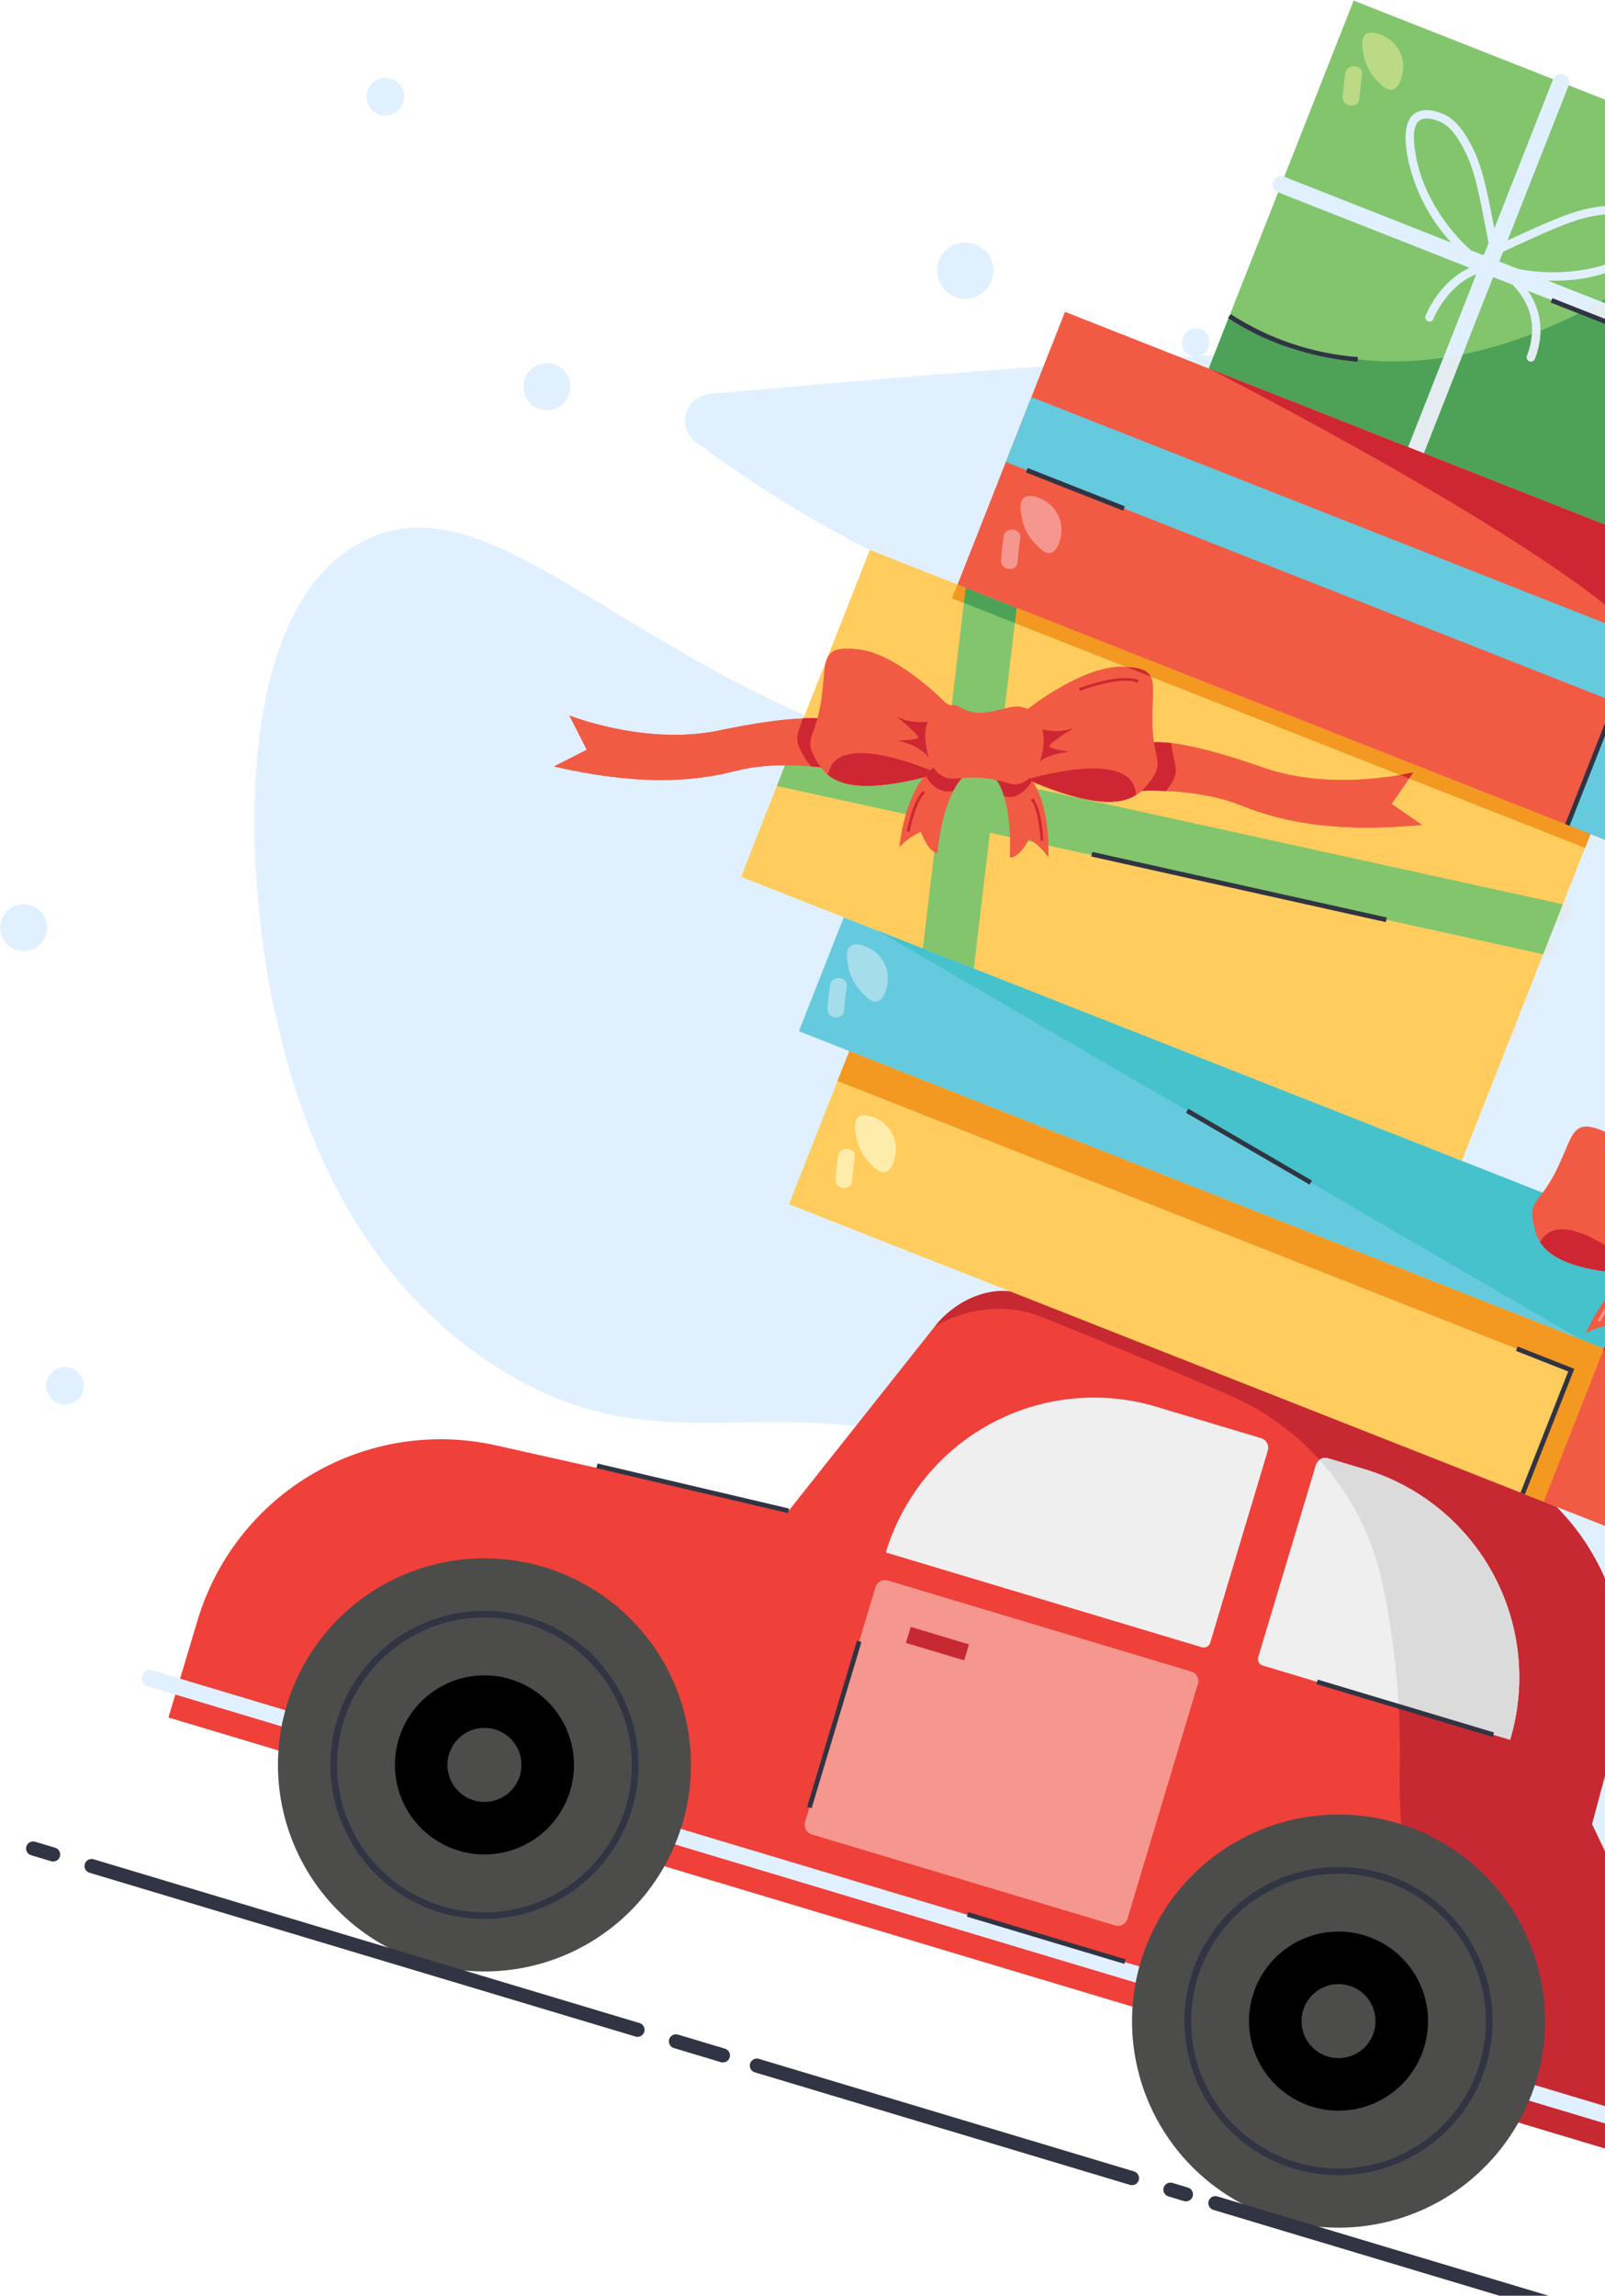 <svg width="342" height="489" viewBox="0 0 342 489" fill="none" xmlns="http://www.w3.org/2000/svg">
<path d="M151.157 83.918C150.009 84.021 148.919 84.471 148.032 85.207C147.144 85.944 146.502 86.932 146.188 88.042C145.875 89.151 145.906 90.33 146.277 91.421C146.648 92.513 147.342 93.466 148.267 94.155C173.268 112.724 219.814 140.501 281.05 142.697C300.253 143.386 349.602 144.482 394.35 113.073C408.081 103.435 420.645 94.617 419.168 87.293C416.334 73.258 361.942 64.732 151.157 83.918Z" fill="#E1F0FF"/>
<path d="M77.204 115.373C48.54 130.303 52.263 188.728 58.97 217.285C62.035 230.34 71.213 269.417 106.22 291.449C141.462 313.627 164.088 294.118 208.117 309.728C267.875 330.914 260.72 379.096 308.028 395.11C364.393 414.191 447.72 370.57 487.398 310.455C528.713 247.865 530.017 156.319 490.368 132.786C471.013 121.299 455.365 134.011 354.837 152.817C290.365 164.88 258.13 170.912 233.973 168.682C144.468 160.422 110.218 98.177 77.204 115.373Z" fill="#E1F0FF"/>
<path d="M305.153 229.333C305.338 229.144 305.441 228.889 305.439 228.624C305.437 228.359 305.329 228.105 305.14 227.92L296.589 219.513L296.613 210.061L303.767 217.096C303.884 217.211 304.026 217.295 304.183 217.341C304.339 217.388 304.505 217.396 304.665 217.363C304.825 217.331 304.975 217.26 305.101 217.157C305.228 217.054 305.327 216.921 305.39 216.771L305.685 216.071C305.725 215.974 305.751 215.872 305.761 215.768L306.589 206.074L313.381 212.9L312.407 224.282C312.386 224.546 312.47 224.807 312.641 225.009C312.812 225.212 313.056 225.338 313.32 225.36C313.584 225.382 313.846 225.299 314.048 225.129C314.251 224.958 314.378 224.714 314.401 224.45L315.23 214.757L317.62 217.159C317.414 217.533 317.299 217.951 317.284 218.378C317.268 218.805 317.353 219.23 317.532 219.618C319.013 223.183 324.556 220.885 323.071 217.315C322.925 216.944 322.704 216.608 322.42 216.329C322.137 216.049 321.798 215.832 321.425 215.692C321.052 215.551 320.654 215.491 320.257 215.515C319.859 215.538 319.471 215.645 319.117 215.828L316.597 213.295L326.539 213.211C326.804 213.209 327.057 213.101 327.242 212.912C327.428 212.722 327.531 212.467 327.529 212.202C327.527 211.937 327.419 211.684 327.23 211.498C327.042 211.312 326.787 211.208 326.522 211.21L314.624 211.312L307.956 204.611L317.897 204.527C318.06 204.526 318.221 204.484 318.364 204.406C318.508 204.329 318.63 204.217 318.721 204.081C318.811 203.946 318.867 203.79 318.884 203.627C318.9 203.465 318.877 203.301 318.815 203.15L318.528 202.448L318.526 202.441C318.487 202.346 318.433 202.258 318.367 202.18L312.069 194.706L322.071 194.731L329.749 203.206C329.927 203.402 330.176 203.52 330.44 203.534C330.705 203.547 330.965 203.454 331.161 203.276C331.358 203.098 331.476 202.85 331.489 202.585C331.502 202.32 331.41 202.061 331.232 201.864L324.776 194.737L328.862 194.748C328.879 194.793 328.883 194.836 328.903 194.883C330.385 198.447 335.927 196.15 334.443 192.579C333.291 189.807 329.695 190.587 328.846 192.747L324.487 192.736L331.27 185.319C331.359 185.222 331.427 185.109 331.472 184.985C331.517 184.862 331.537 184.731 331.531 184.6C331.525 184.469 331.494 184.34 331.438 184.221C331.383 184.102 331.304 183.995 331.207 183.907C331.111 183.818 330.997 183.75 330.874 183.705C330.75 183.66 330.62 183.64 330.488 183.646C330.357 183.652 330.229 183.683 330.11 183.739C329.991 183.794 329.884 183.873 329.795 183.969L321.782 192.73L312.064 192.705L319.001 185.648C319.116 185.531 319.199 185.389 319.246 185.232C319.292 185.076 319.3 184.911 319.268 184.751C319.238 184.59 319.168 184.439 319.065 184.313C318.961 184.186 318.828 184.088 318.677 184.026L317.977 183.732C317.88 183.69 317.778 183.665 317.673 183.657L307.961 182.827L314.787 176.034L326.187 177.009C326.451 177.031 326.714 176.948 326.916 176.777C327.119 176.606 327.246 176.361 327.268 176.097C327.291 175.832 327.207 175.57 327.036 175.367C326.865 175.164 326.621 175.038 326.356 175.015L316.645 174.186L319.231 171.612C321.346 172.307 324.191 170.345 323.075 167.665C321.594 164.099 316.052 166.397 317.536 169.968C317.589 170.082 317.649 170.192 317.714 170.299L315.2 172.802L315.116 162.879C315.112 162.615 315.004 162.362 314.815 162.177C314.626 161.992 314.372 161.89 314.107 161.892C313.843 161.894 313.59 162.001 313.404 162.189C313.218 162.378 313.114 162.632 313.116 162.896L313.217 174.775L306.517 181.443L306.432 171.519C306.431 171.336 306.379 171.157 306.282 171.001C306.186 170.846 306.049 170.719 305.885 170.637L305.185 170.279C305.004 170.188 304.8 170.153 304.599 170.18C304.398 170.207 304.21 170.294 304.06 170.43L296.693 177.106L296.716 167.559L305.431 159.664C305.628 159.486 305.746 159.237 305.759 158.972C305.772 158.707 305.679 158.448 305.501 158.251C305.323 158.054 305.075 157.936 304.81 157.923C304.545 157.91 304.285 158.003 304.089 158.181L296.722 164.855L296.73 161.361C297.112 161.242 297.464 161.043 297.764 160.779C298.064 160.514 298.305 160.189 298.47 159.825C298.636 159.461 298.723 159.065 298.725 158.665C298.727 158.265 298.645 157.869 298.484 157.503C297.002 153.937 291.459 156.235 292.944 159.807C293.093 160.204 293.332 160.561 293.642 160.85C293.952 161.138 294.325 161.352 294.731 161.472L294.722 164.705L287.547 158.142C287.351 157.963 287.093 157.869 286.828 157.88C286.563 157.892 286.314 158.009 286.135 158.204C285.956 158.4 285.862 158.658 285.874 158.923C285.885 159.188 286.002 159.437 286.197 159.616L294.716 167.41L294.693 176.955L287.516 170.392C287.385 170.271 287.224 170.188 287.05 170.151C286.876 170.113 286.695 170.123 286.526 170.18L285.79 170.424C285.598 170.488 285.431 170.608 285.309 170.769C285.187 170.929 285.116 171.123 285.106 171.324L284.621 181.162L277.888 174.396L278.463 162.739C278.47 162.608 278.45 162.477 278.406 162.353C278.362 162.229 278.294 162.116 278.205 162.018C278.117 161.921 278.011 161.842 277.892 161.786C277.773 161.73 277.645 161.698 277.513 161.691C277.382 161.685 277.251 161.704 277.127 161.748C277.004 161.793 276.89 161.861 276.793 161.949C276.695 162.037 276.616 162.144 276.56 162.263C276.504 162.381 276.472 162.51 276.465 162.641L275.981 172.48L273.717 170.207C273.918 169.834 274.03 169.42 274.043 168.997C274.057 168.573 273.972 168.153 273.795 167.768C272.313 164.202 266.77 166.5 268.255 170.07C268.402 170.443 268.625 170.78 268.91 171.06C269.196 171.341 269.537 171.558 269.912 171.697C270.287 171.837 270.687 171.896 271.087 171.87C271.486 171.844 271.875 171.734 272.229 171.548L274.545 173.874L264.74 174.31C264.609 174.316 264.48 174.347 264.361 174.402C264.242 174.458 264.135 174.536 264.046 174.633C263.957 174.73 263.888 174.843 263.843 174.967C263.798 175.09 263.778 175.221 263.784 175.353C263.79 175.484 263.821 175.613 263.877 175.732C263.933 175.851 264.011 175.958 264.108 176.047C264.205 176.135 264.319 176.204 264.442 176.249C264.566 176.294 264.697 176.313 264.828 176.307L276.453 175.791L283.187 182.557L273.381 182.994C273.204 183.001 273.031 183.056 272.882 183.153C272.732 183.249 272.611 183.384 272.532 183.543L272.183 184.237C272.093 184.417 272.059 184.621 272.086 184.821C272.114 185.02 272.2 185.207 272.335 185.357L278.92 192.625L269.737 192.603L262.23 183.692C262.058 183.491 261.814 183.367 261.551 183.345C261.288 183.324 261.027 183.407 260.825 183.577C260.623 183.748 260.497 183.991 260.473 184.254C260.45 184.517 260.532 184.778 260.701 184.981L267.118 192.597L263.44 192.588C263.413 192.506 263.4 192.425 263.365 192.342C261.883 188.777 256.34 191.074 257.825 194.646C258.958 197.371 262.455 196.665 263.38 194.588L266.865 194.596L260.065 201.511C259.928 201.652 259.835 201.83 259.797 202.023C259.76 202.216 259.78 202.415 259.855 202.597C259.907 202.72 259.983 202.832 260.078 202.927C260.267 203.112 260.523 203.215 260.788 203.213C261.053 203.21 261.307 203.103 261.493 202.913L269.662 194.603L278.951 194.626L272.297 201.901C272.176 202.032 272.093 202.193 272.056 202.367C272.019 202.541 272.029 202.722 272.086 202.89L272.329 203.626L272.355 203.695C272.428 203.87 272.549 204.02 272.704 204.129C272.858 204.238 273.041 204.301 273.23 204.31L283.051 204.795L276.284 211.529L264.644 210.953C264.513 210.947 264.382 210.967 264.258 211.011C264.134 211.055 264.021 211.124 263.924 211.212C263.826 211.3 263.747 211.407 263.691 211.525C263.635 211.644 263.603 211.773 263.597 211.904C263.59 212.035 263.61 212.166 263.654 212.29C263.699 212.413 263.767 212.527 263.855 212.624C263.943 212.721 264.05 212.8 264.169 212.856C264.287 212.912 264.416 212.945 264.547 212.951L274.367 213.436L272.198 215.594C270.068 214.677 266.982 216.669 268.135 219.445C269.618 223.009 275.16 220.711 273.675 217.141C273.656 217.095 273.628 217.059 273.608 217.015L275.779 214.854L276.216 224.677C276.221 224.808 276.253 224.937 276.308 225.056C276.363 225.175 276.442 225.282 276.539 225.371C276.636 225.46 276.749 225.529 276.873 225.574C276.996 225.619 277.127 225.639 277.258 225.633C277.39 225.627 277.519 225.596 277.638 225.54C277.757 225.485 277.864 225.406 277.952 225.309C278.041 225.212 278.11 225.098 278.154 224.975C278.199 224.851 278.219 224.72 278.213 224.589L277.695 212.946L284.462 206.212L284.898 216.037C284.906 216.198 284.952 216.355 285.033 216.494C285.114 216.634 285.228 216.752 285.365 216.838C285.501 216.924 285.657 216.975 285.818 216.988C285.978 217.001 286.14 216.975 286.289 216.912L286.984 216.618C287.076 216.578 287.161 216.525 287.237 216.461L294.611 210.249L294.587 219.878L285.918 227.182C285.716 227.353 285.589 227.598 285.567 227.862C285.545 228.126 285.628 228.388 285.799 228.59C285.97 228.793 286.214 228.919 286.478 228.942C286.742 228.964 287.004 228.881 287.207 228.711L294.581 222.498L294.574 226.03C294.196 226.153 293.849 226.354 293.555 226.62C293.26 226.885 293.024 227.21 292.862 227.572C292.7 227.935 292.617 228.327 292.616 228.724C292.615 229.12 292.697 229.513 292.858 229.876C294.34 233.441 299.883 231.143 298.399 227.573C298.248 227.17 298.004 226.809 297.687 226.518C297.37 226.227 296.989 226.015 296.575 225.899L296.582 222.311L303.74 229.345C303.833 229.437 303.944 229.51 304.066 229.559C304.187 229.609 304.318 229.633 304.449 229.632C304.58 229.631 304.71 229.604 304.831 229.553C304.951 229.501 305.061 229.426 305.153 229.333ZM303.87 214.392L296.619 207.264L296.646 196.083L304.74 204.216L303.87 214.392ZM316.057 202.543L305.982 202.629L298.065 194.671L309.45 194.7L316.057 202.543ZM316.297 185.547L309.266 192.699L298.07 192.671L306.104 184.676L316.297 185.547ZM304.443 172.782L304.534 183.416L296.658 191.253L296.686 179.81L304.443 172.782ZM287.043 172.668L294.686 179.659L294.658 191.249L286.529 183.079L287.043 172.668ZM274.654 184.939L285.095 184.474L293.24 192.659L281.625 192.632L274.654 184.939ZM274.574 202.373L281.656 194.632L293.234 194.66L284.967 202.887L274.574 202.373ZM286.819 214.198L286.379 204.304L294.646 196.078L294.618 207.628L286.819 214.198Z" fill="#E4EBF1"/>
<path d="M239.477 191.695C239.853 191.794 240.253 191.742 240.592 191.552C240.932 191.362 241.184 191.047 241.295 190.674C241.407 190.302 241.37 189.9 241.191 189.554C241.013 189.209 240.707 188.946 240.338 188.821C239.962 188.722 239.562 188.774 239.223 188.964C238.884 189.154 238.631 189.469 238.52 189.842C238.408 190.215 238.445 190.616 238.624 190.962C238.802 191.307 239.108 191.57 239.477 191.695ZM195.381 98.104C199.079 99.213 200.809 93.468 197.105 92.357C193.406 91.248 191.677 96.994 195.381 98.104ZM146.694 200.692C150.392 201.8 152.122 196.055 148.418 194.945C144.72 193.836 142.99 199.581 146.694 200.692ZM354.011 228.359C357.71 229.468 359.439 223.722 355.735 222.611C352.037 221.503 350.307 227.248 354.011 228.359ZM253.928 75.822C257.626 76.931 259.356 71.186 255.652 70.075C251.955 68.966 250.224 74.712 253.928 75.822ZM78.376 332.87C82.074 333.979 83.803 328.233 80.099 327.122C76.402 326.014 74.672 331.759 78.376 332.87ZM378.578 367.018C382.276 368.127 384.006 362.382 380.302 361.271C376.604 360.162 374.874 365.908 378.578 367.018ZM225.745 280.096C229.443 281.205 231.172 275.46 227.468 274.349C223.771 273.24 222.041 278.985 225.745 280.096Z" fill="#E1F0FF"/>
<path d="M35.891 365.832L42.107 345.104C46.034 332.008 54.777 320.886 66.575 313.978C78.373 307.07 92.35 304.889 105.693 307.873L168.049 321.819L199.236 282.482C203.588 276.992 211.192 273.44 217.834 275.667L311.972 308.7C324.048 312.748 334.128 321.247 340.157 332.467C346.187 343.686 347.713 356.782 344.426 369.087L339.226 388.552L352.763 417.002C356.001 423.809 356.595 431.576 354.43 438.797L348.224 459.493L35.891 365.832Z" fill="#EF403A"/>
<path d="M352.762 417.002L339.226 388.552L344.426 369.087C347.713 356.782 346.187 343.686 340.157 332.467C334.128 321.247 324.048 312.748 311.972 308.7L290.976 301.66L285.43 299.386L217.834 275.667C211.192 273.44 203.588 276.992 199.236 282.482C199.236 282.482 209.854 275.542 222.351 280.661C229.967 283.781 247.072 290.673 261.997 297.194C270.103 300.724 277.261 306.118 282.889 312.936C288.517 319.755 292.455 327.807 294.384 336.435C297.295 349.803 298.597 363.471 298.26 377.147C297.587 410.114 310.737 436.468 320.223 451.096L348.224 459.493L354.43 438.796C356.596 431.576 356.001 423.808 352.762 417.002Z" fill="#C72932"/>
<path d="M364.155 417.683L350.024 413.445L344.617 431.474L358.749 435.712L364.155 417.683Z" fill="#C72932"/>
<path d="M356.023 456.507L31.509 359.193C31.06 359.058 30.683 358.751 30.461 358.339C30.239 357.926 30.19 357.442 30.324 356.993C30.459 356.545 30.766 356.168 31.179 355.945C31.591 355.723 32.075 355.674 32.524 355.809L357.038 453.123C357.486 453.258 357.863 453.565 358.086 453.977C358.308 454.39 358.357 454.874 358.222 455.323C358.088 455.771 357.78 456.148 357.368 456.37C356.955 456.593 356.472 456.642 356.023 456.507Z" fill="#E1F0FF"/>
<path d="M256.109 350.881L188.759 330.684C192.286 318.924 200.34 309.047 211.149 303.225C221.958 297.404 234.637 296.114 246.397 299.641L268.729 306.338C268.995 306.417 269.244 306.549 269.459 306.725C269.675 306.901 269.854 307.118 269.986 307.363C270.118 307.608 270.201 307.877 270.229 308.154C270.257 308.431 270.23 308.711 270.15 308.977L257.869 349.933C257.815 350.111 257.727 350.277 257.61 350.42C257.493 350.564 257.349 350.684 257.185 350.772C257.022 350.86 256.843 350.914 256.658 350.933C256.473 350.952 256.287 350.934 256.109 350.881ZM321.781 370.574L269.049 354.761C268.871 354.708 268.705 354.62 268.561 354.503C268.418 354.386 268.298 354.241 268.21 354.078C268.122 353.914 268.067 353.735 268.049 353.551C268.03 353.366 268.048 353.18 268.101 353.002L280.383 312.046C280.544 311.507 280.913 311.055 281.408 310.788C281.902 310.522 282.483 310.462 283.021 310.624L290.737 312.937C302.497 316.464 312.374 324.518 318.195 335.327C324.017 346.136 325.307 358.814 321.781 370.574Z" fill="#F0EFEF"/>
<path d="M321.78 370.575C325.307 358.815 324.017 346.136 318.195 335.327C312.374 324.518 302.497 316.464 290.737 312.937L283.021 310.624C282.706 310.53 282.373 310.511 282.049 310.569C281.724 310.627 281.418 310.76 281.155 310.958C287.707 318.154 292.267 326.936 294.384 336.435C296.338 345.326 297.559 354.363 298.032 363.454L321.78 370.575Z" fill="#DCDBDB"/>
<path d="M237.605 410.124L172.963 390.739C172.697 390.659 172.448 390.528 172.233 390.352C172.017 390.176 171.838 389.959 171.706 389.714C171.574 389.469 171.491 389.2 171.463 388.923C171.435 388.646 171.462 388.366 171.542 388.1L186.543 338.075C186.623 337.808 186.755 337.56 186.931 337.344C187.107 337.128 187.323 336.949 187.568 336.817C187.814 336.685 188.082 336.602 188.359 336.574C188.636 336.546 188.916 336.573 189.183 336.653L253.825 356.037C254.091 356.117 254.34 356.249 254.556 356.425C254.771 356.601 254.95 356.818 255.082 357.063C255.214 357.308 255.297 357.577 255.325 357.854C255.353 358.131 255.326 358.41 255.246 358.677L240.245 408.702C240.165 408.969 240.033 409.217 239.857 409.433C239.682 409.649 239.465 409.828 239.22 409.96C238.975 410.092 238.706 410.174 238.429 410.202C238.152 410.231 237.872 410.204 237.605 410.124Z" fill="#F6978F"/>
<path d="M145.377 388.574C142.877 396.91 137.961 404.318 131.252 409.86C124.542 415.403 116.339 418.831 107.681 419.711C99.023 420.592 90.298 418.885 82.609 414.807C74.921 410.729 68.615 404.463 64.488 396.801C60.361 389.139 58.599 380.425 59.424 371.761C60.25 363.097 63.626 354.873 69.126 348.128C74.625 341.383 82.001 336.42 90.322 333.868C98.642 331.315 107.532 331.287 115.868 333.787C121.403 335.447 126.557 338.18 131.035 341.832C135.514 345.483 139.229 349.981 141.969 355.069C144.709 360.156 146.421 365.733 147.005 371.482C147.59 377.231 147.037 383.039 145.377 388.574Z" fill="#4C4C4B"/>
<path d="M121.501 381.414C120.418 385.028 118.287 388.239 115.378 390.642C112.469 393.045 108.913 394.531 105.159 394.913C101.406 395.294 97.623 394.555 94.29 392.787C90.957 391.019 88.224 388.302 86.434 384.98C84.645 381.659 83.881 377.881 84.239 374.125C84.597 370.369 86.061 366.804 88.445 363.88C90.829 360.956 94.027 358.804 97.634 357.698C101.241 356.591 105.095 356.579 108.709 357.662C113.555 359.116 117.625 362.435 120.024 366.889C122.423 371.343 122.954 376.568 121.501 381.414Z" fill="black"/>
<path d="M110.782 378.199C110.334 379.693 109.453 381.02 108.25 382.014C107.048 383.007 105.578 383.621 104.027 383.779C102.475 383.937 100.912 383.631 99.534 382.9C98.156 382.169 97.026 381.046 96.287 379.673C95.547 378.3 95.231 376.739 95.379 375.187C95.527 373.634 96.132 372.16 97.118 370.952C98.103 369.743 99.425 368.854 100.916 368.396C102.407 367.939 104 367.934 105.494 368.382C107.497 368.982 109.179 370.354 110.171 372.195C111.162 374.037 111.382 376.196 110.782 378.199ZM327.368 443.149C324.868 451.485 319.953 458.893 313.243 464.435C306.533 469.978 298.33 473.406 289.672 474.286C281.014 475.167 272.289 473.461 264.601 469.382C256.912 465.304 250.606 459.038 246.479 451.376C242.352 443.714 240.59 435 241.416 426.336C242.241 417.672 245.617 409.448 251.117 402.703C256.616 395.958 263.993 390.996 272.313 388.443C280.633 385.89 289.523 385.862 297.859 388.362C309.038 391.714 318.426 399.369 323.96 409.644C329.494 419.918 330.72 431.97 327.368 443.149Z" fill="#4C4C4B"/>
<path d="M303.492 435.989C302.408 439.602 300.277 442.814 297.368 445.216C294.459 447.619 290.903 449.105 287.15 449.487C283.396 449.868 279.614 449.128 276.281 447.36C272.948 445.592 270.215 442.876 268.426 439.554C266.637 436.232 265.873 432.455 266.231 428.699C266.589 424.943 268.052 421.378 270.437 418.454C272.821 415.53 276.018 413.379 279.625 412.272C283.232 411.166 287.086 411.154 290.7 412.237C295.546 413.691 299.616 417.01 302.015 421.464C304.414 425.918 304.945 431.143 303.492 435.989Z" fill="black"/>
<path d="M292.773 432.774C292.325 434.268 291.444 435.596 290.242 436.589C289.039 437.583 287.569 438.197 286.018 438.355C284.466 438.513 282.902 438.207 281.524 437.476C280.147 436.745 279.016 435.622 278.277 434.249C277.537 432.876 277.221 431.314 277.369 429.762C277.517 428.209 278.122 426.735 279.108 425.526C280.094 424.318 281.416 423.428 282.907 422.971C284.398 422.514 285.991 422.509 287.485 422.957C289.488 423.557 291.17 424.929 292.162 426.77C293.154 428.612 293.373 430.771 292.773 432.774Z" fill="#4C4C4B"/>
<path d="M206.479 350.262L194.054 346.536L193.031 349.947L205.457 353.673L206.479 350.262Z" fill="#C72932"/>
<path d="M93.8 407.377C87.582 405.512 82.056 401.845 77.921 396.839C73.787 391.834 71.229 385.714 70.572 379.255C69.916 372.796 71.189 366.288 74.231 360.552C77.273 354.817 81.948 350.113 87.664 347.034C93.38 343.955 99.881 342.641 106.344 343.257C112.807 343.873 118.942 346.391 123.974 350.494C129.005 354.597 132.707 360.1 134.612 366.306C136.516 372.513 136.537 379.145 134.672 385.364C132.163 393.697 126.45 400.695 118.788 404.822C111.126 408.949 102.139 409.868 93.8 407.377ZM112.252 345.845C106.301 344.06 99.955 344.08 94.015 345.903C88.075 347.725 82.809 351.268 78.883 356.084C74.957 360.899 72.547 366.77 71.958 372.955C71.368 379.14 72.626 385.361 75.573 390.831C78.519 396.301 83.021 400.774 88.51 403.686C93.998 406.597 100.227 407.816 106.408 407.187C112.589 406.558 118.445 404.111 123.235 400.154C128.025 396.198 131.535 390.909 133.319 384.958C135.702 376.978 134.823 368.378 130.873 361.046C126.924 353.713 120.227 348.246 112.252 345.845ZM275.792 461.952C269.573 460.087 264.047 456.42 259.912 451.415C255.777 446.409 253.22 440.29 252.563 433.831C251.906 427.372 253.179 420.863 256.221 415.128C259.263 409.392 263.938 404.688 269.654 401.609C275.37 398.53 281.871 397.216 288.334 397.832C294.797 398.448 300.932 400.966 305.964 405.069C310.996 409.172 314.698 414.674 316.602 420.881C318.506 427.088 318.527 433.72 316.662 439.939C314.153 448.272 308.441 455.27 300.779 459.396C293.117 463.523 284.131 464.442 275.792 461.952ZM294.244 400.42C288.293 398.635 281.946 398.655 276.006 400.477C270.066 402.3 264.8 405.843 260.874 410.658C256.948 415.473 254.538 421.344 253.948 427.529C253.359 433.714 254.617 439.935 257.563 445.405C260.509 450.875 265.011 455.349 270.5 458.26C275.988 461.172 282.217 462.39 288.398 461.762C294.579 461.133 300.435 458.686 305.225 454.729C310.016 450.773 313.525 445.484 315.31 439.533C317.693 431.553 316.813 422.953 312.864 415.621C308.915 408.288 302.218 402.821 294.244 400.42Z" fill="#303443"/>
<path d="M183.562 349.755L182.605 349.468L171.988 384.87L172.946 385.157L183.562 349.755Z" fill="#303443"/>
<path d="M239.88 417.361L206.316 407.296L206.029 408.254L239.592 418.318L239.88 417.361Z" fill="#303443"/>
<path d="M318.346 369.023L280.802 357.765L280.515 358.723L318.059 369.981L318.346 369.023Z" fill="#303443"/>
<path d="M168.163 321.335L127.324 311.74L127.095 312.714L167.934 322.308L168.163 321.335Z" fill="#303443"/>
<path d="M306.37 105.824C306.747 105.923 307.147 105.872 307.486 105.681C307.826 105.491 308.078 105.176 308.19 104.803C308.301 104.431 308.264 104.029 308.085 103.683C307.907 103.338 307.601 103.075 307.232 102.95C306.856 102.851 306.456 102.902 306.116 103.093C305.777 103.283 305.525 103.598 305.413 103.971C305.301 104.343 305.338 104.745 305.517 105.091C305.696 105.437 306.002 105.699 306.37 105.824Z" fill="#E1F0FF"/>
<path d="M180.973 223.883L168.119 256.505L382.552 340.997L395.405 308.375L180.973 223.883Z" fill="#FFCC5D"/>
<path d="M179.795 195.387L170.232 219.655L407.341 313.082L416.903 288.814L179.795 195.387Z" fill="#65CADE"/>
<path d="M185.344 117.142L157.913 186.763L311.477 247.268L338.908 177.647L185.344 117.142Z" fill="#FFCC5D"/>
<path d="M204.043 124.507L202.888 127.436L337.754 180.576L338.908 177.647L204.043 124.507Z" fill="#F39821"/>
<path d="M204.043 124.507L202.888 127.436L337.754 180.576L338.908 177.647L204.043 124.507Z" fill="#F39821"/>
<path d="M196.644 202.023L207.499 206.3L216.631 129.468L205.777 125.192L196.644 202.023Z" fill="#82C56D"/>
<path d="M205.392 128.423L216.247 132.7L216.63 129.467L205.776 125.191L205.392 128.423Z" fill="#4DA258"/>
<path d="M165.537 167.413L328.82 203.254L333.008 192.621L169.727 156.78L165.537 167.413Z" fill="#82C56D"/>
<path d="M186.955 198.205L336.526 285.175L407.341 313.078L416.903 288.808L186.955 198.205Z" fill="#46C2CC"/>
<path d="M324.468 318.111L334.813 291.853L178.464 230.249L180.973 223.884L395.405 308.375L392.741 315.138L345.398 296.484L335.21 322.343L324.468 318.111Z" fill="#F39821"/>
<path d="M183.502 211.245C182.128 209.802 181.192 207.999 180.802 206.046C180.495 204.473 180.107 202.488 181.176 201.596C182.434 200.545 184.909 201.683 186.05 202.445C187.026 203.11 187.824 204.003 188.374 205.048C188.924 206.093 189.209 207.256 189.204 208.437C189.184 210.256 188.416 213.015 186.82 213.319C185.682 213.536 184.608 212.409 183.502 211.245ZM176.88 209.847C176.629 211.493 176.443 213.147 176.32 214.808C176.152 217.088 179.695 217.482 179.865 215.186C179.986 213.525 180.173 211.871 180.425 210.225C180.77 207.959 177.226 207.579 176.88 209.847Z" fill="#A5DDEA"/>
<path d="M185.204 247.603C183.831 246.159 182.895 244.356 182.504 242.402C182.197 240.83 181.81 238.845 182.878 237.955C184.135 236.902 186.611 238.041 187.752 238.802C188.728 239.467 189.526 240.361 190.076 241.405C190.626 242.45 190.911 243.613 190.907 244.794C190.887 246.613 190.119 249.372 188.523 249.676C187.385 249.893 186.311 248.766 185.204 247.603ZM178.582 246.204C178.331 247.85 178.144 249.504 178.023 251.165C177.855 253.445 181.398 253.839 181.567 251.544C181.689 249.882 181.875 248.228 182.127 246.583C182.473 244.316 178.928 243.937 178.582 246.204Z" fill="#FEECAA"/>
<path d="M288.441 0.123L257.561 78.496L359.804 118.78L390.684 40.407L288.441 0.123Z" fill="#82C56D"/>
<path d="M377.812 35.334C377.812 35.334 319.742 101.122 261.962 67.326L257.561 78.496L359.806 118.78L390.685 40.406L377.812 35.334Z" fill="#4DA258"/>
<path d="M293.299 17.027C291.926 15.584 290.989 13.781 290.599 11.828C290.293 10.255 289.905 8.271 290.973 7.379C292.231 6.328 294.706 7.466 295.848 8.228C296.824 8.892 297.621 9.786 298.171 10.831C298.721 11.875 299.006 13.039 299.002 14.219C298.981 16.038 298.213 18.798 296.618 19.101C295.48 19.319 294.406 18.191 293.299 17.027ZM286.677 15.629C286.427 17.276 286.24 18.929 286.118 20.59C285.95 22.87 289.493 23.265 289.662 20.969C289.784 19.307 289.97 17.654 290.222 16.007C290.568 13.741 287.023 13.362 286.677 15.629Z" fill="#BCDA86"/>
<path d="M375.899 77.936L329.788 59.767C335.297 60 340.788 58.987 345.85 56.802C348.014 55.814 353.082 53.5 353.036 49.952C353.014 48.246 351.829 46.599 349.611 45.189C348.112 44.236 345.665 43.253 340.02 44.129C336.762 44.634 333.808 45.508 325.826 49.113C323.986 49.944 322.488 50.623 321.248 51.2L334.26 18.174C334.434 17.735 334.425 17.245 334.237 16.811C334.049 16.378 333.696 16.037 333.256 15.864C332.817 15.691 332.326 15.7 331.893 15.888C331.46 16.076 331.119 16.429 330.946 16.868L318.414 48.671C318.254 47.832 318.077 46.913 317.881 45.898C316.216 37.298 315.225 34.381 313.757 31.43C311.214 26.318 309 24.887 307.354 24.21C304.912 23.216 302.894 23.196 301.488 24.162C298.565 26.174 299.6 31.647 300.043 33.985C301.482 40.593 304.656 46.698 309.239 51.671L273.655 37.65C273.216 37.479 272.727 37.489 272.295 37.678C271.864 37.867 271.524 38.219 271.352 38.657C271.179 39.096 271.187 39.585 271.374 40.017C271.561 40.45 271.911 40.791 272.349 40.965L313.152 57.043C306.605 60.056 303.898 66.936 303.761 67.293C303.678 67.512 303.684 67.755 303.779 67.97C303.873 68.185 304.049 68.354 304.267 68.439L304.275 68.442C304.495 68.526 304.74 68.52 304.956 68.424C305.172 68.329 305.341 68.151 305.425 67.931C305.457 67.848 308.188 60.961 314.584 58.392L300.065 95.241C299.894 95.68 299.904 96.169 300.093 96.601C300.282 97.032 300.634 97.372 301.072 97.544C301.511 97.717 302 97.709 302.432 97.522C302.865 97.335 303.206 96.985 303.38 96.547L318.167 59.019L322.297 60.646C325.232 63.622 328.115 68.65 325.377 75.81C325.293 76.029 325.299 76.273 325.394 76.487C325.488 76.703 325.664 76.871 325.883 76.957L325.89 76.96C325.999 77.002 326.116 77.022 326.233 77.019C326.35 77.016 326.466 76.989 326.572 76.942C326.679 76.894 326.776 76.825 326.856 76.74C326.937 76.655 327 76.555 327.041 76.445C329.431 70.196 327.921 65.357 325.573 61.937L374.593 81.252C375.033 81.425 375.523 81.416 375.956 81.228C376.39 81.04 376.731 80.687 376.904 80.247C377.077 79.808 377.068 79.317 376.88 78.884C376.692 78.45 376.339 78.109 375.899 77.936ZM326.56 50.737C334.353 47.217 337.198 46.369 340.293 45.889C345.35 45.106 347.419 45.908 348.656 46.693C350.293 47.734 351.241 48.93 351.254 49.974C351.285 52.362 346.799 54.41 345.11 55.181C337.823 58.51 329.135 58.432 323.474 57.279L319.477 55.705L319.478 55.692L320.292 53.625C321.93 52.828 324.157 51.822 326.56 50.737ZM301.793 33.654C301.448 31.83 300.532 26.984 302.498 25.63C303.336 25.055 304.8 25.119 306.533 25.8L306.677 25.859C308.034 26.416 309.884 27.642 312.162 32.223C313.557 35.028 314.507 37.839 316.132 46.237C316.526 48.275 316.898 50.197 317.181 51.8L316.34 53.937C316.219 54.058 316.117 54.198 316.04 54.35L313.447 53.328C309.094 49.572 303.388 42.081 301.793 33.654Z" fill="#E1F0FF"/>
<path d="M311.68 75.48C310.321 75.752 308.951 75.989 307.571 76.191L300.064 95.242L303.38 96.547L311.68 75.48ZM375.899 77.936L341.134 64.238C339.783 64.991 338.406 65.725 337.003 66.44L374.593 81.252L375.899 77.936ZM325.377 75.81C325.293 76.029 325.299 76.273 325.394 76.487C325.488 76.702 325.663 76.871 325.881 76.957L325.89 76.96C325.999 77.002 326.116 77.022 326.233 77.019C326.35 77.016 326.465 76.989 326.571 76.942C326.678 76.894 326.775 76.825 326.855 76.74C326.935 76.655 326.998 76.555 327.04 76.446C327.796 74.535 328.202 72.503 328.239 70.448C327.641 70.69 327.039 70.928 326.434 71.161C326.315 72.755 325.959 74.321 325.377 75.81Z" fill="#E4EBF1"/>
<path d="M243.059 168.454C243.059 168.454 254.974 167.716 264.471 171.555C273.968 175.396 285.624 177.339 302.98 175.698L296.524 171.254L301.146 164.517C301.146 164.517 284.152 168.782 269.179 163.51C254.206 158.238 248.126 157.983 245.808 158.132L243.059 168.454Z" fill="#F15B43"/>
<path d="M243.059 168.454C243.059 168.454 245.232 168.321 248.456 168.465C248.761 168.083 249.042 167.699 249.31 167.324C251.563 164.181 250.136 163.222 249.584 158.29C248.332 158.124 247.069 158.071 245.808 158.132L243.059 168.454Z" fill="#CF2633"/>
<path d="M178.407 163.938C178.407 163.938 166.692 161.643 156.773 164.204C146.857 166.765 135.045 167.163 118.054 163.26L125.037 159.7L121.339 152.415C121.339 152.415 137.627 158.871 153.162 155.609C168.696 152.347 174.757 152.892 177.036 153.344L178.407 163.938Z" fill="#F15B43"/>
<path d="M177.036 153.344C175.067 153.01 173.066 152.907 171.073 153.037C170.048 156.184 169.185 157.176 170.725 160.06C171.285 161.207 172.002 162.272 172.854 163.223C176.184 163.503 178.407 163.938 178.407 163.938L177.036 153.344Z" fill="#CF2633"/>
<path d="M219.123 150.945C219.123 150.945 230.57 141.921 238.943 142.043C247.316 142.164 245.52 144.947 245.513 153.221C245.506 161.493 248.152 162.098 245.43 165.894C242.709 169.691 238.841 174.593 218.986 166.086C199.13 157.58 219.123 150.945 219.123 150.945Z" fill="#F15B43"/>
<path d="M230.099 147.171L229.884 146.617C230.244 146.478 238.746 143.228 242.651 144.876L242.418 145.422C238.728 143.838 230.186 147.138 230.099 147.171ZM242.058 169.202C241.476 159.075 218.986 165.989 218.986 165.989C232.646 171.841 238.716 171.327 242.058 169.202Z" fill="#CF2633"/>
<path d="M201.551 149.787C201.551 149.787 191.387 139.34 183.071 138.362C174.754 137.384 176.168 140.378 175.091 148.582C174.014 156.784 171.31 157.036 173.509 161.156C175.709 165.277 178.902 170.644 199.702 164.816C220.501 158.987 201.551 149.787 201.551 149.787Z" fill="#F15B43"/>
<path d="M176.463 164.882C177.926 157.235 190.865 161.232 196.803 163.504C198.602 164.192 199.759 164.722 199.759 164.722C185.448 168.732 179.499 167.426 176.463 164.882ZM197.729 153.722C195.429 154.038 193.088 153.65 191.012 152.611C192.555 153.827 194.02 155.14 195.396 156.543C196.117 157.519 195.046 157.52 191.315 157.774C191.315 157.774 197.15 158.836 198.39 162.4L197.729 153.722ZM221.951 155.318C224.189 155.932 226.561 155.855 228.756 155.097C227.066 156.1 225.443 157.21 223.895 158.419C223.051 159.293 224.114 159.434 227.779 160.176C227.779 160.176 221.855 160.465 220.157 163.834L221.951 155.318Z" fill="#CF2633"/>
<path d="M205.037 165.635C205.037 165.635 200.981 169.338 199.744 181.612C199.744 181.612 198.08 181.931 196.25 177.168C194.516 177.895 192.959 178.986 191.683 180.367C191.683 180.367 192.742 167.979 198.99 163.443L205.037 165.635Z" fill="#F15B43"/>
<path d="M193.235 177.059C193.289 176.78 194.569 170.206 196.747 168.455L197.12 168.918C195.111 170.532 193.832 177.104 193.819 177.171L193.235 177.059Z" fill="#CF2633"/>
<path d="M212.308 166.02C212.308 166.02 215.78 170.276 215.208 182.6C215.208 182.6 216.807 183.159 219.312 178.714C220.921 179.687 222.303 180.994 223.363 182.547C223.363 182.547 224.128 170.139 218.61 164.736L212.308 166.02Z" fill="#F15B43"/>
<path d="M221.719 179.073C221.716 179.004 221.412 172.316 219.66 170.426L220.095 170.022C221.995 172.071 222.301 178.763 222.312 179.046L221.719 179.073ZM218.61 164.736L212.308 166.02C213.042 167.093 213.589 168.283 213.925 169.538C214.751 169.837 215.656 169.836 216.482 169.534C217.982 168.902 219.196 167.738 219.89 166.266C219.512 165.717 219.084 165.205 218.61 164.736ZM198.99 163.443C198.344 163.919 197.752 164.465 197.226 165.071C197.698 166.148 198.451 167.079 199.406 167.765C200.498 168.488 201.832 168.75 203.116 168.492C203.599 167.443 204.248 166.478 205.037 165.635L198.99 163.443Z" fill="#CF2633"/>
<path d="M200.463 165.081C197.959 163.349 197.495 160.055 197.327 158.857C197.131 157.462 196.669 154.181 198.855 151.974C199.443 151.351 200.166 150.871 200.968 150.57C201.77 150.269 202.63 150.155 203.483 150.237C204.645 150.437 204.766 151.028 206.407 151.504C207.625 151.845 208.9 151.928 210.152 151.75C212.89 151.417 214.322 150.702 216.248 150.54C217.102 150.449 217.965 150.598 218.738 150.972C219.511 151.346 220.164 151.929 220.622 152.656C223.247 155.696 222.271 159.697 222.026 160.699C221.866 161.359 220.815 165.659 217.538 166.85C215.628 167.545 214.847 166.499 210.941 165.879C204.839 164.911 203.06 166.879 200.463 165.081Z" fill="#F15B43"/>
<path d="M220.058 166.534C232.648 171.771 238.537 171.406 241.85 169.474L242.058 169.202L219.89 166.266L220.058 166.534ZM176.463 164.882C176.463 164.882 176.37 164.876 176.212 164.866C179.062 167.354 184.548 168.744 197.523 165.4L196.418 164.482L185.123 164.523L176.463 164.882Z" fill="#CF2633"/>
<path d="M243.059 168.454C243.059 168.454 254.974 167.716 264.471 171.555C273.968 175.396 285.624 177.339 302.98 175.698L296.524 171.254L301.146 164.517C301.146 164.517 284.152 168.782 269.179 163.51C254.206 158.238 248.126 157.983 245.808 158.132L243.059 168.454Z" fill="#F15B43"/>
<path d="M300.262 165.804L301.146 164.517C301.146 164.517 300.138 164.769 298.409 165.073L300.262 165.804ZM243.059 168.454C243.059 168.454 245.232 168.321 248.456 168.465C248.761 168.083 249.042 167.699 249.31 167.324C251.563 164.181 250.136 163.222 249.584 158.29C248.332 158.124 247.069 158.071 245.808 158.132L243.059 168.454Z" fill="#CF2633"/>
<path d="M178.407 163.938C178.407 163.938 166.692 161.643 156.773 164.204C146.857 166.765 135.045 167.163 118.054 163.26L125.037 159.7L121.339 152.415C121.339 152.415 137.627 158.871 153.162 155.609C168.696 152.347 174.757 152.892 177.036 153.344L178.407 163.938Z" fill="#F15B43"/>
<path d="M177.036 153.344C175.067 153.01 173.066 152.907 171.073 153.037C170.048 156.184 169.185 157.176 170.725 160.06C171.285 161.207 172.002 162.272 172.854 163.223C176.184 163.503 178.407 163.938 178.407 163.938L177.036 153.344Z" fill="#CF2633"/>
<path d="M219.123 150.945C219.123 150.945 230.57 141.921 238.943 142.043C247.316 142.164 245.52 144.947 245.513 153.221C245.506 161.493 248.152 162.098 245.43 165.894C242.709 169.691 238.841 174.593 218.986 166.086C199.13 157.58 219.123 150.945 219.123 150.945Z" fill="#F15B43"/>
<path d="M240.052 142.08L245.16 144.093C244.5 142.841 243.057 142.232 240.052 142.08ZM230.099 147.171L229.884 146.617C230.244 146.478 238.746 143.228 242.651 144.876L242.418 145.422C238.728 143.838 230.186 147.138 230.099 147.171ZM242.058 169.202C241.476 159.075 218.986 165.989 218.986 165.989C232.646 171.841 238.716 171.327 242.058 169.202Z" fill="#CF2633"/>
<path d="M201.551 149.787C201.551 149.787 191.387 139.34 183.071 138.362C174.754 137.384 176.168 140.378 175.091 148.582C174.014 156.784 171.31 157.036 173.509 161.156C175.709 165.277 178.902 170.644 199.702 164.816C220.501 158.987 201.551 149.787 201.551 149.787Z" fill="#F15B43"/>
<path d="M176.463 164.882C177.926 157.235 190.865 161.232 196.803 163.504C198.602 164.192 199.759 164.722 199.759 164.722C185.448 168.732 179.499 167.426 176.463 164.882ZM197.729 153.722C195.429 154.038 193.088 153.65 191.012 152.611C192.555 153.827 194.02 155.14 195.396 156.543C196.117 157.519 195.046 157.52 191.315 157.774C191.315 157.774 197.15 158.836 198.39 162.4L197.729 153.722ZM221.951 155.318C224.189 155.932 226.561 155.855 228.756 155.097C227.066 156.1 225.443 157.21 223.895 158.419C223.051 159.293 224.114 159.434 227.779 160.176C227.779 160.176 221.855 160.465 220.157 163.834L221.951 155.318Z" fill="#CF2633"/>
<path d="M205.037 165.635C205.037 165.635 200.981 169.338 199.744 181.612C199.744 181.612 198.08 181.931 196.25 177.168C194.516 177.895 192.959 178.986 191.683 180.367C191.683 180.367 192.742 167.979 198.99 163.443L205.037 165.635Z" fill="#F15B43"/>
<path d="M193.235 177.059C193.289 176.78 194.569 170.206 196.747 168.455L197.12 168.918C195.111 170.532 193.832 177.104 193.819 177.171L193.235 177.059Z" fill="#CF2633"/>
<path d="M212.308 166.02C212.308 166.02 215.78 170.276 215.208 182.6C215.208 182.6 216.807 183.159 219.312 178.714C220.921 179.687 222.303 180.994 223.363 182.547C223.363 182.547 224.128 170.139 218.61 164.736L212.308 166.02Z" fill="#F15B43"/>
<path d="M221.719 179.073C221.716 179.004 221.412 172.316 219.66 170.426L220.095 170.022C221.995 172.071 222.301 178.763 222.312 179.046L221.719 179.073ZM218.61 164.736L212.308 166.02C213.042 167.093 213.589 168.283 213.925 169.538C214.751 169.837 215.656 169.836 216.482 169.534C217.982 168.902 219.196 167.738 219.89 166.266C219.512 165.717 219.084 165.205 218.61 164.736ZM198.99 163.443C198.344 163.919 197.752 164.465 197.226 165.071C197.698 166.148 198.451 167.079 199.406 167.765C200.498 168.488 201.832 168.75 203.116 168.492C203.599 167.443 204.248 166.478 205.037 165.635L198.99 163.443Z" fill="#CF2633"/>
<path d="M200.463 165.081C197.959 163.349 197.495 160.055 197.327 158.857C197.131 157.462 196.669 154.181 198.855 151.974C199.443 151.351 200.166 150.871 200.968 150.57C201.77 150.269 202.63 150.155 203.483 150.237C204.645 150.437 204.766 151.028 206.407 151.504C207.625 151.845 208.9 151.928 210.152 151.75C212.89 151.417 214.322 150.702 216.248 150.54C217.102 150.449 217.965 150.598 218.738 150.972C219.511 151.346 220.164 151.929 220.622 152.656C223.247 155.696 222.271 159.697 222.026 160.699C221.866 161.359 220.815 165.659 217.538 166.85C215.628 167.545 214.847 166.499 210.941 165.879C204.839 164.911 203.06 166.879 200.463 165.081Z" fill="#F15B43"/>
<path d="M220.058 166.534C232.648 171.771 238.537 171.406 241.85 169.474L242.058 169.202L219.89 166.266L220.058 166.534ZM176.463 164.882C176.463 164.882 176.37 164.876 176.212 164.866C179.062 167.354 184.548 168.744 197.523 165.4L196.418 164.482L185.123 164.523L176.463 164.882Z" fill="#CF2633"/>
<path d="M351.349 262.978L328.933 319.87L351.035 328.578L373.451 271.687L351.349 262.978Z" fill="#F15B43"/>
<path d="M349.004 274.379C347.95 274.863 346.974 275.502 346.109 276.276L341.586 287.756C342.192 287.508 342.825 287.333 343.471 287.235C344.269 292.274 345.963 292.308 345.963 292.308C349.726 280.559 354.463 277.781 354.463 277.781L349.004 274.379ZM366.783 288.611C367.253 286.158 367.095 283.626 366.321 281.251L360.066 279.749C360.066 279.749 361.412 285.074 355.681 295.999C355.681 295.999 356.893 297.182 361.044 294.216C361.929 295.517 362.552 296.977 362.879 298.516L366.783 288.611Z" fill="#CF2633"/>
<path d="M354.463 277.781C356.41 278.187 358.293 278.849 360.066 279.749C362.411 281.066 370.355 279.544 370.355 279.544L358.786 269.477L348.828 270.556C348.828 270.556 348.688 276.758 350.981 277.759C353.275 278.759 354.463 277.781 354.463 277.781Z" fill="#CF2633"/>
<path d="M373.056 264.238C373.056 264.238 386.667 259.145 394.582 261.804C402.497 264.463 399.946 266.56 397.427 274.415C394.905 282.269 397.235 283.646 393.497 286.425C389.76 289.204 384.597 292.685 368.325 278.575C352.053 264.465 373.056 264.238 373.056 264.238Z" fill="#F15B43"/>
<path d="M384.645 264.038L384.608 263.446C384.993 263.422 394.07 262.885 397.297 265.676L396.908 266.124C393.867 263.494 384.737 264.033 384.645 264.038Z" fill="#F6978F"/>
<path d="M356.72 257.801C356.72 257.801 350.241 244.792 342.64 241.338C335.039 237.883 335.472 241.156 331.958 248.619C328.442 256.082 325.8 255.5 326.638 260.08C327.475 264.663 328.875 270.73 350.399 271.511C371.922 272.294 356.72 257.801 356.72 257.801Z" fill="#F15B43"/>
<path d="M351.817 260.416C349.53 260.017 347.418 258.935 345.757 257.313C346.856 258.941 347.851 260.637 348.735 262.391C349.124 263.541 348.104 263.215 344.473 262.322C344.473 262.322 349.706 265.112 349.803 268.882L351.817 260.416ZM374.401 269.315C376.346 270.583 378.629 271.232 380.95 271.178C379.035 271.618 377.15 272.181 375.307 272.862C374.237 273.436 375.207 273.895 378.472 275.717C378.472 275.717 372.741 274.188 370.098 276.879L374.401 269.315Z" fill="#CF2633"/>
<path d="M355.149 273.989C355.149 273.989 350.156 276.281 345.239 287.595C345.239 287.595 343.556 287.391 343.266 282.298C341.393 282.462 339.577 283.026 337.942 283.952C337.942 283.952 342.723 272.476 350.056 270.059L355.149 273.989Z" fill="#F15B43"/>
<path d="M340.949 281.559L340.427 281.274C340.563 281.025 343.786 275.154 346.394 274.15L346.606 274.706C344.202 275.63 340.981 281.499 340.949 281.559Z" fill="#F6978F"/>
<path d="M361.956 276.571C361.956 276.571 363.966 281.683 359.667 293.246C359.667 293.246 361.02 294.266 364.76 290.796C365.997 292.212 366.915 293.879 367.451 295.681C367.451 295.681 371.96 284.094 368.351 277.268L361.956 276.571Z" fill="#F15B43"/>
<path d="M361.956 276.571C361.956 276.571 363.966 281.683 359.667 293.246C359.667 293.246 361.02 294.266 364.76 290.796C365.997 292.212 366.915 293.879 367.451 295.681C367.451 295.681 371.96 284.094 368.351 277.268L361.956 276.571Z" fill="#F15B43"/>
<path d="M366.944 291.869C366.961 291.804 368.708 285.341 367.615 283.008L368.153 282.756C369.339 285.286 367.591 291.753 367.516 292.027L366.944 291.869Z" fill="#F6978F"/>
<path d="M368.94 278.614C368.776 278.152 368.579 277.702 368.351 277.268L361.956 276.571C362.24 277.494 362.39 278.452 362.402 279.418C363.148 280.043 364.097 280.374 365.07 280.349C366.522 280.235 367.889 279.622 368.94 278.614ZM350.056 270.059C349.43 270.27 348.826 270.538 348.25 270.861C348.423 271.811 348.814 272.708 349.392 273.482C350.413 274.808 351.543 275.056 353.2 275.412C353.784 274.855 354.439 274.376 355.149 273.989L350.056 270.059Z" fill="#CF2633"/>
<path d="M351.041 271.994C349.189 269.589 349.75 266.321 349.953 265.131C350.19 263.747 350.749 260.49 353.495 259.058C354.242 258.646 355.074 258.41 355.927 258.367C356.78 258.325 357.631 258.478 358.416 258.815C359.461 259.36 359.397 259.955 360.81 260.906C361.863 261.6 363.048 262.067 364.291 262.278C366.993 262.792 368.57 262.548 370.448 262.981C371.287 263.154 372.06 263.558 372.681 264.147C373.301 264.737 373.744 265.489 373.959 266.317C375.53 270.003 373.386 273.505 372.85 274.383C372.496 274.96 370.193 278.726 366.719 278.861C364.695 278.94 364.27 277.709 360.749 275.934C355.248 273.161 352.962 274.49 351.041 271.994Z" fill="#F15B43"/>
<path d="M330.793 63.51L330.426 64.44L357.733 75.2L358.099 74.27L330.793 63.51Z" fill="#303443"/>
<path d="M226.929 66.424L204.043 124.507L377.497 192.853L400.384 134.77L226.929 66.424Z" fill="#F15B43"/>
<path d="M219.775 84.581L214.333 98.394L387.787 166.74L393.23 152.926L219.775 84.581Z" fill="#65CADE"/>
<path d="M220.482 115.71C219.109 114.266 218.173 112.463 217.782 110.509C217.476 108.937 217.089 106.953 218.156 106.061C219.414 105.01 221.889 106.148 223.031 106.909C224.006 107.574 224.804 108.468 225.354 109.512C225.904 110.557 226.189 111.721 226.184 112.901C226.164 114.719 225.397 117.48 223.801 117.784C222.662 118 221.59 116.873 220.482 115.71ZM213.861 114.311C213.61 115.957 213.423 117.611 213.301 119.272C213.132 121.552 216.676 121.947 216.845 119.651C216.967 117.989 217.154 116.335 217.405 114.689C217.75 112.422 214.207 112.043 213.861 114.311Z" fill="#F6978F"/>
<path d="M356.877 117.626L333.989 175.71L347.802 181.153L370.69 123.07L356.877 117.626Z" fill="#65CADE"/>
<path d="M350.399 271.511C350.399 271.511 350.159 271.293 349.743 270.935C349.95 270.69 350.062 270.378 350.056 270.058C349.21 269.306 343.966 266.5 343.966 266.5L343.966 266.501C338.494 262.79 331.072 259.22 328.162 264.566C330.125 267.675 334.823 270.53 347.378 271.355L347.376 271.36L348.993 271.559L348.95 271.441C349.432 271.464 349.897 271.493 350.399 271.511ZM389.322 288.664C390.772 283.035 383.665 280.548 377.332 279.446L377.337 279.445C377.337 279.445 371.491 278.426 368.876 278.29L368.759 278.585C368.488 278.577 368.325 278.574 368.325 278.574C368.438 278.673 368.542 278.757 368.655 278.852L368.652 278.857L369.265 279.38L369.281 279.383C379.883 288.365 385.604 289.642 389.322 288.664ZM257.561 78.496C257.561 78.496 332.067 116.437 349.722 135.782L352.651 136.936L359.806 118.78L257.561 78.496Z" fill="#CF2633"/>
<path d="M356.876 117.627L349.722 135.784L352.651 136.938L359.804 118.78L356.876 117.627Z" fill="#46C2CC"/>
<path d="M356.417 117.445L333.524 175.526L334.454 175.893L357.347 117.812L356.417 117.445Z" fill="#303443"/>
<path d="M295.514 195.436L232.753 181.463L232.536 182.44L295.296 196.414L295.514 195.436Z" fill="#303443"/>
<path d="M253.217 236.156L252.714 237.021L279.059 252.337L279.561 251.472L253.217 236.156Z" fill="#303443"/>
<path d="M324.934 318.295L324.004 317.928L334.165 292.135L323.033 287.748L323.399 286.818L335.461 291.571L324.934 318.295Z" fill="#303443"/>
<path d="M276.721 74.66C271.376 73.137 266.299 70.799 261.667 67.729L262.259 66.924C270.387 72.181 279.701 75.322 289.353 76.06L289.269 77.056C285.015 76.692 280.81 75.889 276.721 74.66Z" fill="#303443"/>
<path d="M218.981 99.689L218.614 100.62L239.32 108.777L239.687 107.847L218.981 99.689Z" fill="#303443"/>
<path d="M390.597 213.545L390.221 214.472L471.262 247.326L471.638 246.399L390.597 213.545Z" fill="#303443"/>
<path d="M412.834 330.587L412.459 331.513L493.499 364.368L493.875 363.441L412.834 330.587Z" fill="#303443"/>
<path d="M401.221 108.573L400.845 109.5L481.885 142.356L482.261 141.429L401.221 108.573Z" fill="#303443"/>
<path d="M445.725 181.255L445.35 182.182L526.391 215.038L526.766 214.111L445.725 181.255Z" fill="#303443"/>
<path d="M135.417 433.797L19.077 398.909C18.696 398.795 18.376 398.534 18.187 398.183C17.998 397.833 17.957 397.422 18.071 397.041C18.185 396.66 18.446 396.34 18.797 396.152C19.147 395.963 19.558 395.921 19.939 396.035L136.278 430.923C136.659 431.037 136.979 431.298 137.168 431.648C137.357 431.999 137.398 432.41 137.284 432.791C137.17 433.172 136.909 433.492 136.559 433.68C136.208 433.869 135.798 433.911 135.417 433.797ZM153.616 439.254L143.599 436.25C143.217 436.136 142.897 435.875 142.709 435.525C142.52 435.174 142.478 434.764 142.593 434.383C142.707 434.001 142.968 433.681 143.318 433.493C143.668 433.304 144.079 433.262 144.46 433.377L154.478 436.381C154.859 436.495 155.179 436.756 155.367 437.106C155.556 437.456 155.598 437.867 155.484 438.248C155.369 438.629 155.108 438.949 154.758 439.138C154.408 439.327 153.997 439.368 153.616 439.254ZM10.895 396.455L6.625 395.175C6.244 395.061 5.924 394.8 5.735 394.449C5.546 394.099 5.505 393.688 5.619 393.307C5.733 392.926 5.994 392.606 6.344 392.417C6.695 392.229 7.105 392.187 7.487 392.301L11.757 393.582C12.138 393.696 12.458 393.957 12.646 394.307C12.835 394.658 12.877 395.068 12.763 395.449C12.648 395.83 12.387 396.151 12.037 396.339C11.687 396.528 11.276 396.57 10.895 396.455ZM252.275 468.84L248.963 467.847C248.582 467.732 248.262 467.471 248.073 467.121C247.885 466.771 247.843 466.36 247.957 465.979C248.071 465.598 248.332 465.278 248.683 465.089C249.033 464.901 249.444 464.859 249.825 464.973L253.137 465.966C253.518 466.081 253.838 466.342 254.027 466.692C254.215 467.042 254.257 467.453 254.143 467.834C254.029 468.215 253.768 468.535 253.417 468.724C253.067 468.912 252.656 468.954 252.275 468.84ZM367.218 503.309L258.542 470.719C258.161 470.605 257.84 470.344 257.652 469.993C257.463 469.643 257.421 469.232 257.536 468.851C257.65 468.47 257.911 468.15 258.261 467.962C258.611 467.773 259.022 467.731 259.403 467.845L368.08 500.435C368.461 500.549 368.781 500.81 368.97 501.161C369.158 501.511 369.2 501.922 369.086 502.303C368.972 502.684 368.711 503.004 368.36 503.193C368.01 503.381 367.599 503.423 367.218 503.309ZM240.781 465.393L160.84 441.42C160.459 441.306 160.139 441.045 159.95 440.695C159.762 440.345 159.72 439.934 159.834 439.553C159.948 439.172 160.209 438.852 160.56 438.663C160.91 438.474 161.321 438.433 161.702 438.547L241.643 462.519C242.024 462.634 242.344 462.895 242.532 463.245C242.721 463.595 242.763 464.006 242.649 464.387C242.534 464.768 242.273 465.088 241.923 465.277C241.573 465.465 241.162 465.507 240.781 465.393Z" fill="#303443"/>
<path d="M122.628 250.23C122.344 251.177 121.785 252.019 121.023 252.648C120.26 253.278 119.328 253.668 118.344 253.768C117.36 253.868 116.369 253.674 115.495 253.211C114.622 252.747 113.905 252.035 113.436 251.164C112.967 250.294 112.767 249.304 112.861 248.319C112.955 247.335 113.338 246.4 113.963 245.634C114.588 244.867 115.426 244.303 116.372 244.013C117.317 243.723 118.327 243.72 119.274 244.004C119.903 244.193 120.489 244.503 120.998 244.918C121.507 245.333 121.929 245.844 122.241 246.422C122.552 247 122.746 247.634 122.813 248.287C122.879 248.941 122.816 249.601 122.628 250.23Z" fill="#E1F0FF"/>
<path d="M17.668 296.316C17.441 297.074 16.994 297.747 16.384 298.251C15.774 298.755 15.028 299.067 14.241 299.147C13.454 299.227 12.661 299.071 11.962 298.701C11.263 298.33 10.69 297.76 10.315 297.064C9.939 296.367 9.779 295.575 9.854 294.788C9.929 294 10.236 293.253 10.736 292.639C11.236 292.026 11.907 291.575 12.663 291.343C13.419 291.111 14.227 291.108 14.985 291.336C16.001 291.64 16.855 292.336 17.358 293.27C17.861 294.204 17.972 295.3 17.668 296.316ZM9.811 199.022C9.527 199.969 8.968 200.811 8.206 201.44C7.443 202.07 6.511 202.46 5.528 202.56C4.544 202.66 3.552 202.466 2.679 202.003C1.805 201.539 1.088 200.827 0.62 199.956C0.151 199.086 -0.05 198.096 0.044 197.111C0.138 196.127 0.522 195.192 1.146 194.426C1.771 193.659 2.61 193.095 3.555 192.805C4.5 192.515 5.511 192.512 6.458 192.796C7.087 192.985 7.673 193.295 8.181 193.71C8.69 194.125 9.113 194.636 9.424 195.214C9.735 195.792 9.93 196.426 9.996 197.08C10.063 197.733 10 198.393 9.811 199.022ZM539.701 227.39C539.474 228.147 539.027 228.821 538.417 229.325C537.807 229.828 537.061 230.14 536.274 230.22C535.487 230.3 534.694 230.145 533.995 229.774C533.296 229.404 532.723 228.834 532.348 228.137C531.973 227.441 531.812 226.649 531.887 225.861C531.962 225.074 532.269 224.326 532.769 223.713C533.269 223.1 533.94 222.649 534.696 222.417C535.452 222.184 536.261 222.182 537.018 222.409C537.522 222.56 537.99 222.808 538.397 223.14C538.804 223.472 539.142 223.881 539.391 224.344C539.64 224.806 539.796 225.313 539.849 225.836C539.902 226.358 539.852 226.886 539.701 227.39ZM531.844 130.096C531.56 131.043 531.001 131.885 530.239 132.515C529.476 133.145 528.544 133.534 527.56 133.634C526.576 133.734 525.585 133.54 524.711 133.077C523.838 132.614 523.121 131.902 522.652 131.031C522.183 130.16 521.983 129.17 522.077 128.186C522.171 127.201 522.554 126.267 523.179 125.5C523.804 124.734 524.642 124.17 525.588 123.88C526.533 123.59 527.543 123.587 528.49 123.871C529.119 124.059 529.705 124.37 530.214 124.785C530.723 125.2 531.145 125.711 531.456 126.289C531.768 126.867 531.962 127.501 532.029 128.154C532.095 128.807 532.032 129.467 531.844 130.096ZM121.346 83.798C121.062 84.745 120.504 85.587 119.741 86.217C118.979 86.847 118.047 87.236 117.063 87.336C116.079 87.436 115.088 87.242 114.214 86.779C113.34 86.316 112.624 85.603 112.155 84.733C111.686 83.862 111.486 82.872 111.579 81.888C111.673 80.903 112.057 79.969 112.682 79.202C113.307 78.436 114.145 77.872 115.09 77.582C116.036 77.292 117.046 77.288 117.993 77.573C119.263 77.954 120.33 78.823 120.959 79.991C121.588 81.159 121.727 82.528 121.346 83.798ZM211.434 59.364C211.093 60.501 210.422 61.511 209.507 62.266C208.593 63.022 207.474 63.49 206.293 63.61C205.113 63.73 203.923 63.497 202.875 62.941C201.827 62.385 200.967 61.53 200.404 60.486C199.841 59.441 199.601 58.253 199.713 57.071C199.826 55.89 200.286 54.769 201.036 53.849C201.786 52.929 202.792 52.252 203.926 51.904C205.061 51.556 206.273 51.552 207.41 51.893C208.934 52.351 210.214 53.395 210.969 54.795C211.723 56.196 211.89 57.84 211.434 59.364ZM85.936 21.73C85.709 22.488 85.262 23.161 84.652 23.665C84.042 24.169 83.297 24.481 82.51 24.561C81.722 24.641 80.929 24.485 80.231 24.115C79.532 23.744 78.958 23.174 78.583 22.478C78.208 21.781 78.048 20.989 78.123 20.202C78.198 19.414 78.505 18.667 79.005 18.053C79.505 17.44 80.175 16.989 80.931 16.757C81.688 16.525 82.496 16.523 83.254 16.75C84.27 17.055 85.123 17.75 85.626 18.684C86.129 19.618 86.241 20.714 85.936 21.73Z" fill="#E1F0FF"/>
<path d="M96.789 153.911C96.562 154.669 96.115 155.342 95.505 155.846C94.895 156.35 94.15 156.661 93.363 156.741C92.576 156.821 91.782 156.666 91.084 156.296C90.385 155.925 89.811 155.355 89.436 154.659C89.061 153.962 88.901 153.17 88.976 152.383C89.051 151.595 89.358 150.847 89.858 150.234C90.358 149.621 91.028 149.17 91.784 148.938C92.541 148.706 93.349 148.703 94.107 148.931C95.123 149.235 95.976 149.931 96.48 150.865C96.983 151.799 97.094 152.895 96.789 153.911ZM466.585 283.778C466.158 285.2 465.32 286.463 464.175 287.409C463.03 288.354 461.631 288.939 460.154 289.089C458.677 289.239 457.188 288.948 455.877 288.252C454.565 287.556 453.49 286.487 452.786 285.18C452.082 283.873 451.781 282.386 451.922 280.909C452.063 279.431 452.639 278.028 453.577 276.877C454.516 275.726 455.774 274.88 457.193 274.445C458.613 274.009 460.129 274.004 461.551 274.431C462.496 274.714 463.375 275.18 464.139 275.803C464.903 276.426 465.537 277.194 466.004 278.062C466.472 278.93 466.763 279.881 466.863 280.862C466.963 281.843 466.868 282.833 466.585 283.778ZM427.135 180.58C426.908 181.337 426.461 182.011 425.851 182.515C425.241 183.019 424.496 183.33 423.708 183.41C422.921 183.49 422.128 183.335 421.429 182.964C420.73 182.594 420.157 182.024 419.782 181.328C419.407 180.631 419.247 179.839 419.322 179.051C419.397 178.264 419.704 177.516 420.204 176.903C420.704 176.29 421.374 175.839 422.13 175.607C422.887 175.375 423.695 175.372 424.453 175.599C424.956 175.75 425.424 175.999 425.832 176.331C426.239 176.662 426.576 177.071 426.826 177.534C427.075 177.996 427.23 178.503 427.283 179.026C427.336 179.549 427.286 180.077 427.135 180.58Z" fill="#E1F0FF"/>
<path d="M429.815 423.741C429.531 424.688 428.973 425.53 428.21 426.16C427.448 426.79 426.516 427.179 425.532 427.279C424.548 427.379 423.557 427.186 422.683 426.722C421.81 426.259 421.093 425.547 420.624 424.676C420.155 423.805 419.955 422.815 420.049 421.831C420.143 420.846 420.526 419.912 421.151 419.145C421.776 418.379 422.614 417.815 423.56 417.525C424.505 417.235 425.515 417.232 426.462 417.516C427.732 417.897 428.799 418.767 429.428 419.934C430.057 421.102 430.196 422.471 429.815 423.741Z" fill="#E1F0FF"/>
</svg>
